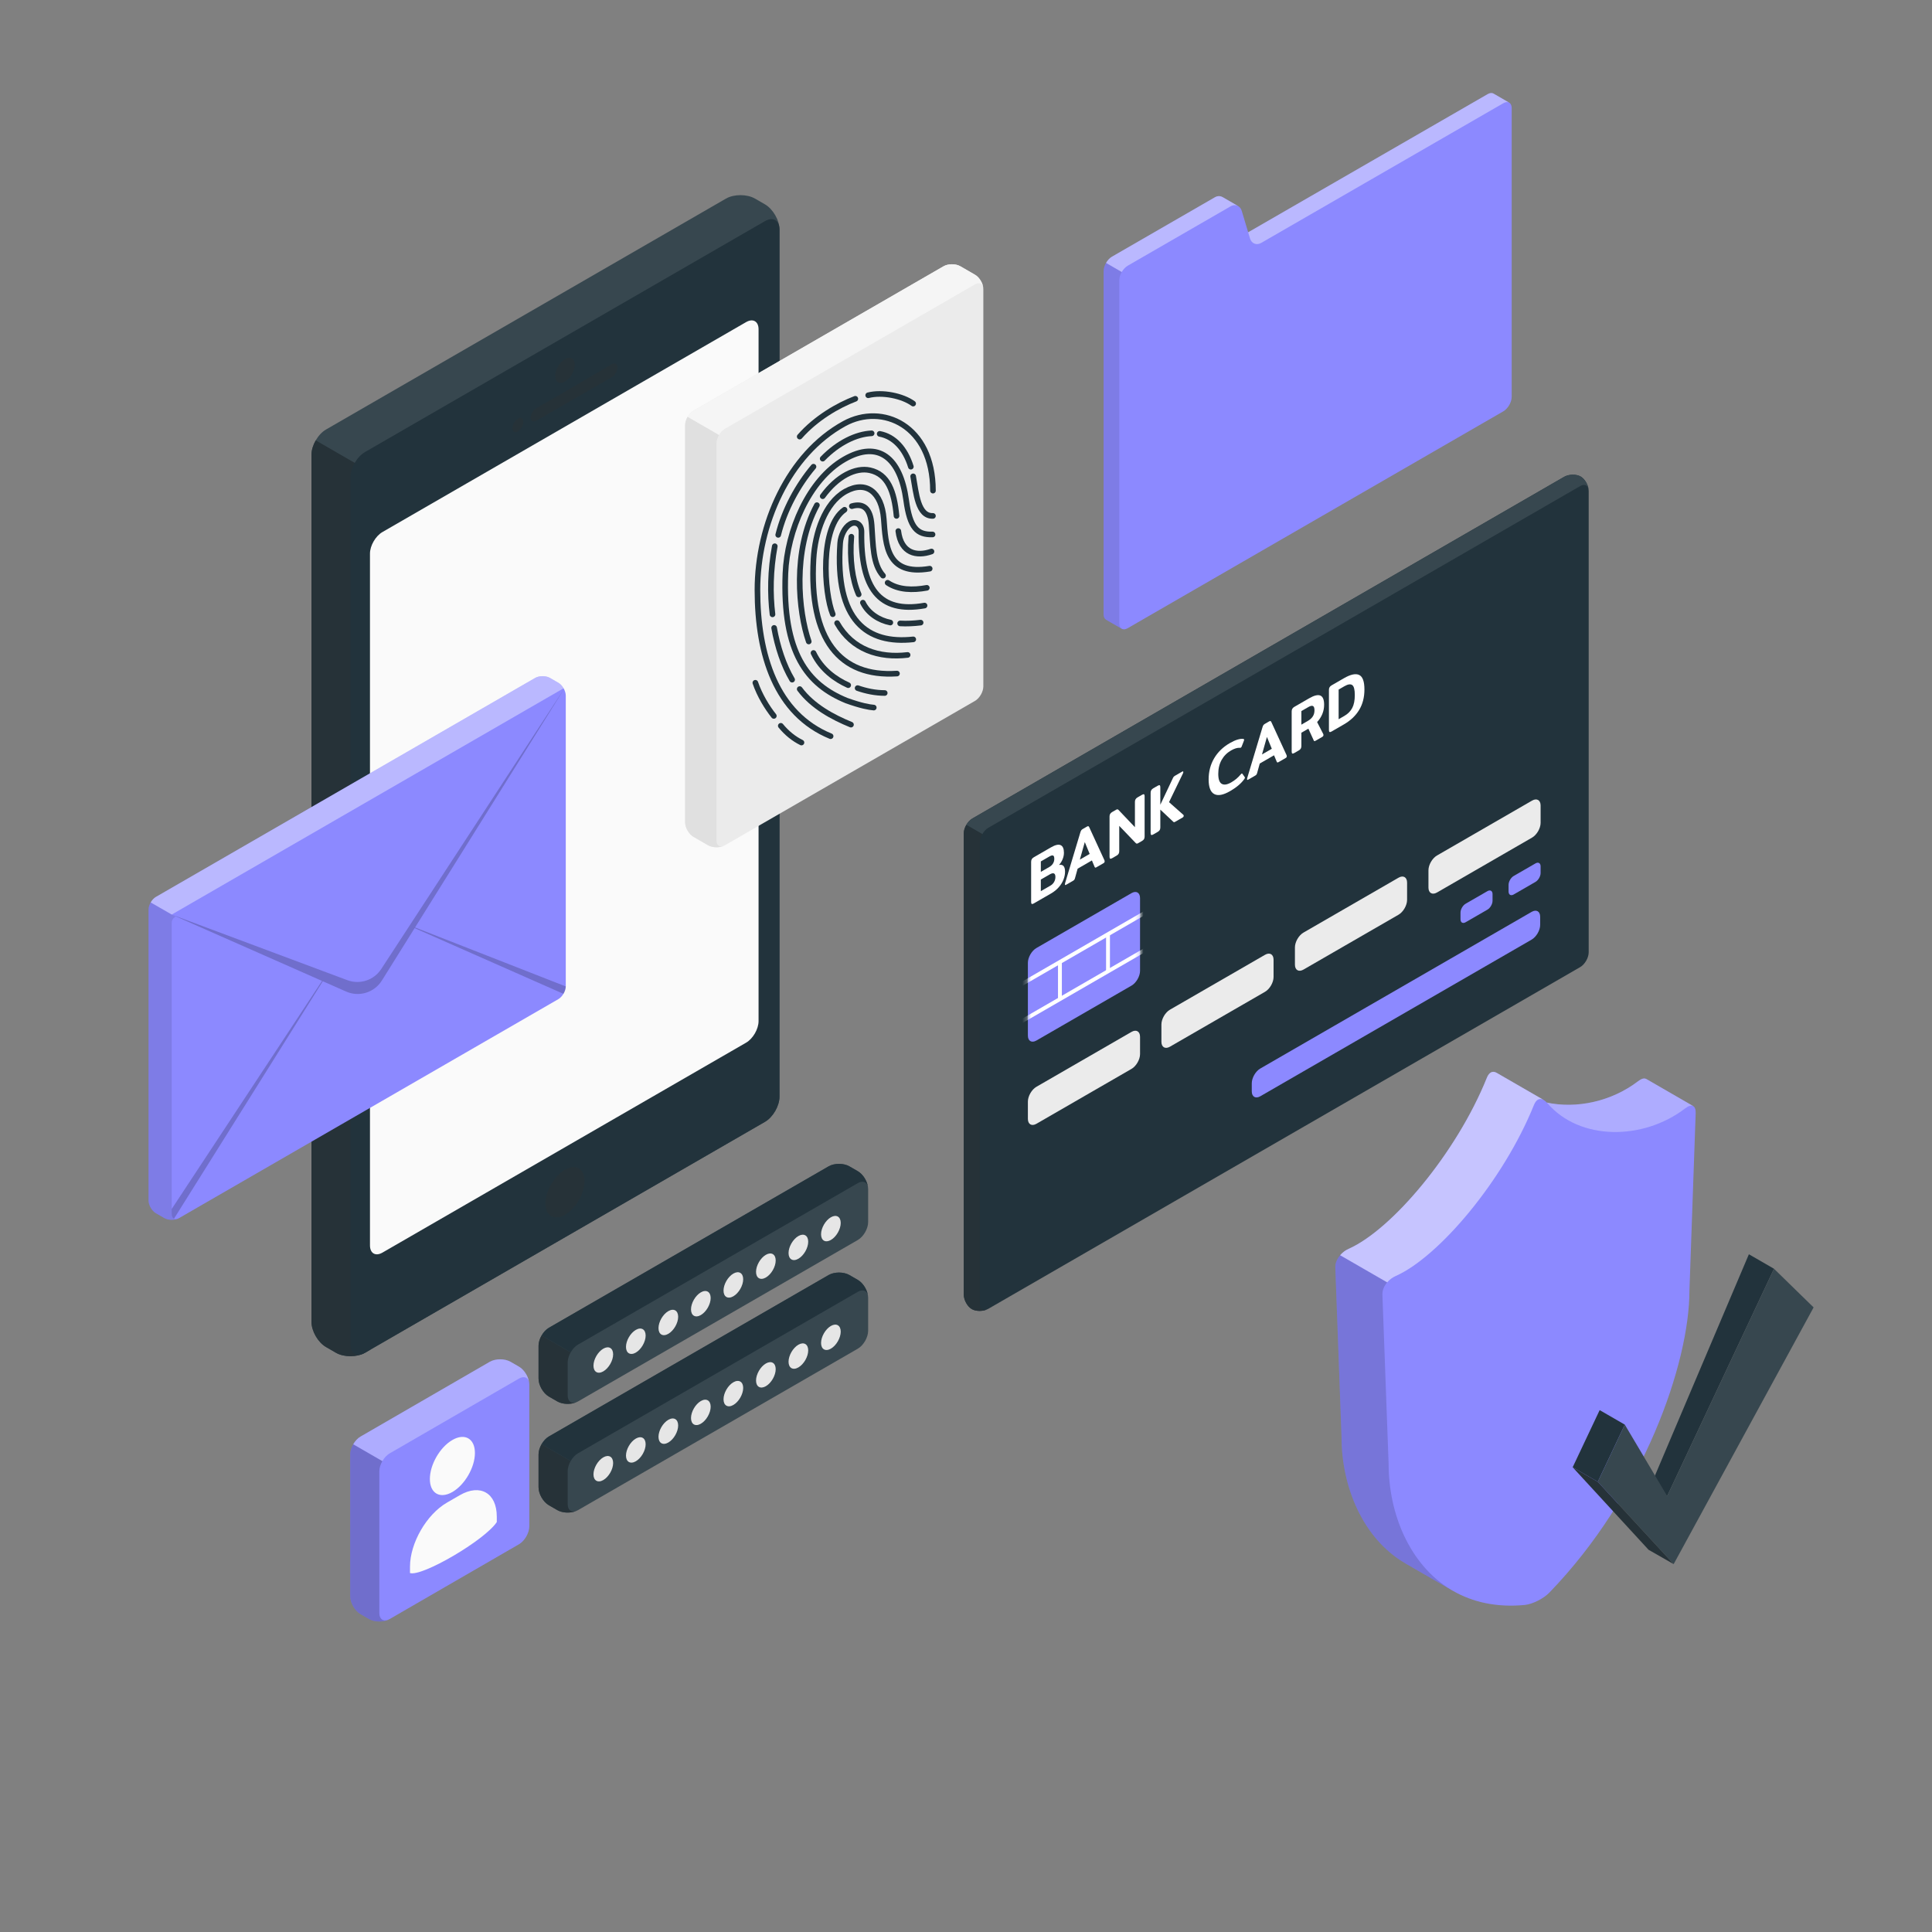 <svg width="430" height="430" viewBox="0 0 430 430" fill="none" xmlns="http://www.w3.org/2000/svg">
<rect x="0" y="0" width="430" height="430" fill="#808080" stroke="none"/>
<path d="M74.764 301.077L72.562 299.805C70.773 298.773 69.323 296.261 69.323 294.196V101.205C69.323 99.139 70.773 96.628 72.562 95.595L161.57 44.206C163.359 43.173 166.259 43.173 168.047 44.206L170.252 45.478C172.04 46.511 173.49 49.022 173.49 51.087V244.078C173.49 246.144 172.04 248.655 170.252 249.688L81.242 301.077C79.453 302.11 76.553 302.109 74.764 301.077Z" fill="#37474F"/>
<path d="M82.343 104.982L70.272 98.013C69.686 99.027 69.323 100.172 69.323 101.205V294.196C69.323 296.261 70.773 298.773 72.562 299.805L74.764 301.077C76.553 302.11 79.453 302.11 81.242 301.077L82.343 300.441V104.982Z" fill="#263238"/>
<path d="M78.003 106.216V299.207C78.003 301.273 79.453 302.109 81.242 301.077L170.252 249.687C172.04 248.654 173.49 246.143 173.49 244.077V51.087C173.49 49.022 172.04 48.185 170.252 49.218L81.242 100.607C79.453 101.639 78.003 104.151 78.003 106.216Z" fill="#22333C"/>
<path d="M85.119 118.415L166.056 71.691C167.589 70.805 168.832 71.523 168.832 73.293V227.258C168.832 229.029 167.589 231.182 166.056 232.067L85.12 278.791C83.587 279.676 82.344 278.959 82.344 277.188L82.343 123.223C82.343 121.453 83.586 119.301 85.119 118.415Z" fill="#FAFAFA"/>
<path d="M125.747 79.923C126.945 79.231 127.916 79.793 127.916 81.176C127.916 82.56 126.945 84.243 125.747 84.935C124.548 85.628 123.577 85.066 123.577 83.682C123.576 82.299 124.548 80.615 125.747 79.923Z" fill="#263238"/>
<path d="M119.48 90.764C123.889 88.326 131.755 83.645 136.103 81.088C136.841 80.654 137.438 80.954 137.438 81.757C137.438 82.56 136.837 83.558 136.096 83.986L119.445 93.603C118.703 94.031 118.102 93.727 118.102 92.924C118.102 92.12 118.731 91.178 119.48 90.764Z" fill="#263238"/>
<path d="M115.273 93.195C115.946 92.806 116.491 93.121 116.491 93.898C116.491 94.676 115.946 95.62 115.273 96.009C114.599 96.397 114.054 96.083 114.054 95.305C114.054 94.529 114.599 93.584 115.273 93.195Z" fill="#263238"/>
<path d="M125.747 260.347C128.143 258.963 130.087 260.085 130.087 262.853C130.087 265.621 128.144 268.987 125.747 270.37C123.35 271.754 121.406 270.633 121.406 267.864C121.406 265.097 123.349 261.731 125.747 260.347Z" fill="#263238"/>
<path d="M216.293 291.363C215.308 290.794 214.51 289.351 214.51 288.139L214.509 185.465C214.509 184.253 215.361 182.779 216.41 182.173L348.121 106.129C349.171 105.523 350.821 105.493 351.806 106.061C352.79 106.63 353.589 108.074 353.589 109.285V211.959C353.589 213.172 352.738 214.645 351.689 215.251L219.976 291.295C218.926 291.901 217.277 291.931 216.293 291.363Z" fill="#22333C"/>
<path d="M353.568 108.973C353.431 107.993 352.64 107.632 351.685 108.191L219.976 184.232C219.451 184.533 218.978 185.049 218.634 185.651L215.065 183.595C215.401 183.002 215.882 182.477 216.407 182.176L348.125 106.127C349.174 105.525 350.816 105.49 351.805 106.058C352.708 106.582 353.457 107.838 353.568 108.973Z" fill="#37474F"/>
<path d="M219.529 291.491C219.486 291.517 219.443 291.534 219.391 291.543C219.305 291.586 219.219 291.611 219.125 291.629C219.073 291.646 219.03 291.654 218.978 291.663C218.892 291.689 218.798 291.706 218.703 291.715C218.626 291.723 218.557 291.732 218.48 291.74C218.144 291.783 217.809 291.775 217.491 291.732C217.043 291.68 216.631 291.551 216.295 291.362C215.306 290.794 214.506 289.35 214.506 288.137V185.462C214.506 184.86 214.721 184.189 215.065 183.595L218.634 185.651C218.29 186.244 218.075 186.924 218.075 187.526V290.201C218.075 290.846 218.316 291.285 218.703 291.465C218.793 291.508 218.897 291.536 219.007 291.548C219.116 291.559 219.233 291.556 219.357 291.534C219.417 291.525 219.469 291.508 219.529 291.491Z" fill="#263238"/>
<path d="M228.774 214.29V230.489C228.774 231.701 229.625 232.192 230.674 231.586L251.836 219.368C252.886 218.762 253.737 217.288 253.737 216.076L253.736 199.877C253.736 198.664 252.885 198.173 251.836 198.78C247.193 201.46 235.317 208.317 230.674 210.997C229.624 211.604 228.774 213.078 228.774 214.29Z" fill="#8C89FF"/>
<mask id="mask0_34_239" style="mask-type:luminance" maskUnits="userSpaceOnUse" x="228" y="198" width="26" height="34">
<path d="M228.774 214.29V230.489C228.774 231.701 229.625 232.192 230.674 231.586L251.836 219.368C252.886 218.762 253.737 217.288 253.737 216.076L253.736 199.877C253.736 198.664 252.885 198.173 251.836 198.78C247.193 201.46 235.317 208.317 230.674 210.997C229.624 211.604 228.774 213.078 228.774 214.29Z" fill="white"/>
</mask>
<g mask="url(#mask0_34_239)">
<path d="M257.07 201.372L224.983 219.913L225.412 220.657L257.5 202.116L257.07 201.372Z" fill="white"/>
</g>
<mask id="mask1_34_239" style="mask-type:luminance" maskUnits="userSpaceOnUse" x="228" y="198" width="26" height="34">
<path d="M228.774 214.29V230.489C228.774 231.701 229.625 232.192 230.674 231.586L251.836 219.368C252.886 218.762 253.737 217.288 253.737 216.076L253.736 199.877C253.736 198.664 252.885 198.173 251.836 198.78C247.193 201.46 235.317 208.317 230.674 210.997C229.624 211.604 228.774 213.078 228.774 214.29Z" fill="white"/>
</mask>
<g mask="url(#mask1_34_239)">
<path d="M236.336 214.11H235.476V222.362H236.336V214.11Z" fill="white"/>
</g>
<mask id="mask2_34_239" style="mask-type:luminance" maskUnits="userSpaceOnUse" x="228" y="198" width="26" height="34">
<path d="M228.774 214.29V230.489C228.774 231.701 229.625 232.192 230.674 231.586L251.836 219.368C252.886 218.762 253.737 217.288 253.737 216.076L253.736 199.877C253.736 198.664 252.885 198.173 251.836 198.78C247.193 201.46 235.317 208.317 230.674 210.997C229.624 211.604 228.774 213.078 228.774 214.29Z" fill="white"/>
</mask>
<g mask="url(#mask2_34_239)">
<path d="M247.035 207.967H246.175V216.207H247.035V207.967Z" fill="white"/>
</g>
<mask id="mask3_34_239" style="mask-type:luminance" maskUnits="userSpaceOnUse" x="228" y="198" width="26" height="34">
<path d="M228.774 214.29V230.489C228.774 231.701 229.625 232.192 230.674 231.586L251.836 219.368C252.886 218.762 253.737 217.288 253.737 216.076L253.736 199.877C253.736 198.664 252.885 198.173 251.836 198.78C247.193 201.46 235.317 208.317 230.674 210.997C229.624 211.604 228.774 213.078 228.774 214.29Z" fill="white"/>
</mask>
<g mask="url(#mask3_34_239)">
<path d="M257.07 209.642L224.983 228.184L225.413 228.927L257.5 210.386L257.07 209.642Z" fill="white"/>
</g>
<path d="M229.635 201.179C229.543 201.125 229.497 200.989 229.497 200.767V191.809C229.497 191.588 229.543 191.396 229.635 191.231C229.725 191.069 229.876 190.926 230.086 190.805L233.917 188.593C234.876 188.038 235.597 187.877 236.076 188.109C236.557 188.341 236.797 188.904 236.797 189.8C236.797 190.274 236.698 190.754 236.501 191.24C236.304 191.725 236.037 192.147 235.696 192.505C236.595 192.329 237.044 192.829 237.044 194.007C237.044 194.581 236.928 195.168 236.697 195.764C236.465 196.36 236.117 196.927 235.65 197.463C235.183 198 234.605 198.467 233.917 198.865L230.085 201.077C229.876 201.197 229.726 201.231 229.635 201.179ZM233.552 192.957C233.901 192.757 234.172 192.5 234.363 192.187C234.555 191.875 234.65 191.527 234.65 191.144C234.65 190.733 234.562 190.488 234.384 190.415C234.204 190.342 233.927 190.414 233.552 190.63L231.656 191.725V194.051L233.552 192.957ZM233.762 197.128C234.144 196.906 234.43 196.622 234.618 196.278C234.805 195.934 234.899 195.569 234.899 195.186C234.899 194.753 234.789 194.491 234.571 194.4C234.354 194.309 234.049 194.378 233.657 194.603L231.655 195.759V198.343L233.762 197.128Z" fill="white"/>
<path d="M237.019 196.817C237.019 196.747 237.032 196.658 237.057 196.553L240.446 185.278C240.506 185.071 240.575 184.914 240.649 184.805C240.723 184.697 240.83 184.602 240.969 184.522L241.923 183.97C242.062 183.89 242.167 183.863 242.237 183.887C242.308 183.913 242.371 183.994 242.434 184.129L245.822 191.492C245.846 191.568 245.86 191.642 245.86 191.712C245.86 191.883 245.783 192.014 245.625 192.104L244.043 193.018C243.92 193.09 243.831 193.118 243.774 193.105C243.719 193.093 243.668 193.039 243.624 192.943L243.023 191.507L239.844 193.343L239.255 195.465C239.212 195.611 239.162 195.724 239.104 195.802C239.047 195.881 238.958 195.954 238.835 196.025L237.252 196.939C237.096 197.029 237.019 196.988 237.019 196.817ZM242.524 190.057L241.439 187.422L240.341 191.319L242.524 190.057Z" fill="white"/>
<path d="M247.085 191.104C246.993 191.05 246.947 190.914 246.947 190.692V181.719C246.947 181.498 246.993 181.307 247.085 181.15C247.175 180.99 247.33 180.848 247.548 180.722L248.359 180.254C248.507 180.168 248.618 180.127 248.692 180.13C248.768 180.131 248.849 180.173 248.936 180.254L252.597 184.106V178.471C252.597 178.25 252.645 178.058 252.735 177.894C252.827 177.73 252.977 177.589 253.187 177.468L254.168 176.901C254.386 176.776 254.538 176.74 254.625 176.796C254.711 176.851 254.755 176.994 254.755 177.226V186.184C254.755 186.406 254.711 186.594 254.625 186.75C254.537 186.906 254.386 187.047 254.168 187.172L253.343 187.649C253.204 187.729 253.096 187.768 253.022 187.766C252.948 187.763 252.868 187.721 252.781 187.64L249.106 183.811V189.446C249.106 189.668 249.062 189.856 248.975 190.012C248.887 190.168 248.735 190.309 248.517 190.435L247.536 191.001C247.327 191.122 247.176 191.156 247.085 191.104Z" fill="white"/>
<path d="M263.455 181.553C263.455 181.724 263.376 181.856 263.22 181.946L261.584 182.89C261.48 182.95 261.4 182.985 261.343 182.993C261.286 183 261.232 182.984 261.18 182.944L258.29 180.233L258.249 180.194V184.166C258.249 184.388 258.206 184.577 258.119 184.732C258.031 184.889 257.88 185.03 257.662 185.155L256.681 185.721C256.471 185.843 256.321 185.877 256.229 185.824C256.137 185.771 256.092 185.634 256.092 185.412V176.454C256.092 176.234 256.137 176.041 256.229 175.877C256.321 175.713 256.471 175.571 256.681 175.449L257.662 174.884C257.88 174.757 258.032 174.722 258.119 174.778C258.206 174.833 258.249 174.977 258.249 175.208V179.106L258.29 179.022L261.088 173.101C261.141 172.99 261.196 172.906 261.251 172.848C261.308 172.79 261.397 172.726 261.52 172.655L263.129 171.727C263.287 171.636 263.364 171.676 263.364 171.848C263.364 171.929 263.339 172.024 263.286 172.135L260.186 178.532L263.378 181.355C263.428 181.399 263.455 181.463 263.455 181.553Z" fill="white"/>
<path d="M270.252 176.732C269.418 176.291 269.002 175.204 269.002 173.472C269.002 171.731 269.41 170.166 270.225 168.779C271.039 167.392 272.207 166.26 273.723 165.385C274.36 165.017 274.938 164.757 275.457 164.603C275.977 164.449 276.414 164.406 276.772 164.472C276.858 164.491 276.903 164.546 276.903 164.637C276.903 164.718 276.876 164.818 276.824 164.939L276.365 166.125C276.305 166.272 276.244 166.362 276.182 166.397C276.13 166.427 276.057 166.44 275.96 166.435C275.403 166.395 274.744 166.594 273.985 167.031C273.086 167.55 272.39 168.252 271.892 169.139C271.395 170.024 271.146 171.057 271.146 172.235C271.146 173.423 271.407 174.165 271.923 174.459C272.443 174.755 273.151 174.642 274.05 174.122C274.87 173.649 275.559 173.071 276.116 172.385C276.211 172.269 276.287 172.196 276.339 172.166C276.4 172.131 276.461 172.151 276.523 172.226L277.032 172.944C277.067 172.995 277.086 173.045 277.086 173.096C277.086 173.156 277.032 173.262 276.928 173.412C276.247 174.368 275.196 175.258 273.775 176.079C272.259 176.954 271.082 177.173 270.252 176.732Z" fill="white"/>
<path d="M277.556 173.412C277.556 173.343 277.57 173.254 277.595 173.148L280.984 161.873C281.043 161.667 281.112 161.51 281.186 161.401C281.26 161.293 281.367 161.198 281.506 161.118L282.46 160.565C282.601 160.485 282.703 160.458 282.774 160.483C282.845 160.508 282.91 160.589 282.97 160.725L286.358 168.088C286.385 168.164 286.397 168.237 286.397 168.307C286.397 168.478 286.32 168.61 286.162 168.7L284.58 169.614C284.457 169.685 284.368 169.713 284.311 169.701C284.256 169.688 284.205 169.635 284.161 169.539L283.56 168.103L280.381 169.939L279.792 172.061C279.749 172.207 279.699 172.319 279.641 172.398C279.584 172.476 279.495 172.55 279.372 172.621L277.789 173.535C277.634 173.625 277.556 173.583 277.556 173.412ZM283.064 166.653L281.977 164.017L280.879 167.914L283.064 166.653Z" fill="white"/>
<path d="M287.623 167.699C287.531 167.646 287.485 167.509 287.485 167.287V158.329C287.485 158.109 287.531 157.917 287.623 157.752C287.713 157.589 287.864 157.446 288.074 157.325L291.383 155.415C293.597 154.136 294.706 154.614 294.706 156.849C294.706 157.565 294.575 158.247 294.313 158.897C294.052 159.546 293.662 160.15 293.149 160.709L294.523 163.39C294.548 163.445 294.562 163.509 294.562 163.578C294.562 163.759 294.47 163.904 294.287 164.01L292.835 164.848C292.712 164.919 292.622 164.954 292.56 164.954C292.5 164.954 292.447 164.905 292.403 164.81L291.201 162.182L289.644 163.081V166.04C289.644 166.262 289.6 166.45 289.513 166.606C289.425 166.763 289.273 166.904 289.055 167.029L288.075 167.595C287.864 167.717 287.713 167.752 287.623 167.699ZM291.07 160.46C291.567 160.172 291.94 159.836 292.188 159.452C292.437 159.067 292.56 158.612 292.56 158.089C292.56 157.566 292.447 157.248 292.22 157.137C291.993 157.027 291.653 157.102 291.201 157.365L289.644 158.263V161.284L291.07 160.46Z" fill="white"/>
<path d="M295.915 162.912C295.823 162.858 295.777 162.722 295.777 162.5V153.542C295.777 153.321 295.823 153.128 295.915 152.965C296.005 152.801 296.156 152.659 296.366 152.538L299.112 150.952C300.604 150.092 301.738 149.85 302.514 150.227C303.289 150.605 303.677 151.68 303.677 153.452C303.677 155.204 303.286 156.725 302.5 158.014C301.716 159.304 300.586 160.373 299.112 161.224L296.366 162.81C296.157 162.93 296.006 162.964 295.915 162.912ZM299.217 159.336C299.993 158.888 300.574 158.303 300.958 157.584C301.342 156.863 301.534 155.899 301.534 154.69C301.534 153.482 301.342 152.741 300.958 152.47C300.575 152.198 299.994 152.286 299.217 152.734L297.936 153.474V160.074L299.217 159.336Z" fill="white"/>
<path d="M228.774 245.176V249.022C228.774 250.233 229.625 250.725 230.674 250.119L251.836 237.901C252.886 237.295 253.737 235.821 253.737 234.609V230.763C253.737 229.55 252.886 229.059 251.836 229.666L230.674 241.884C229.625 242.49 228.774 243.964 228.774 245.176Z" fill="#EBEBEB"/>
<path d="M258.492 228.016V231.862C258.492 233.075 259.343 233.566 260.393 232.959L281.554 220.741C282.604 220.135 283.454 218.661 283.454 217.449V213.603C283.454 212.391 282.604 211.9 281.554 212.506L260.393 224.724C259.342 225.33 258.492 226.804 258.492 228.016Z" fill="#EBEBEB"/>
<path d="M288.209 210.857V214.702C288.209 215.915 289.061 216.406 290.11 215.8L311.272 203.582C312.322 202.975 313.172 201.501 313.172 200.29V196.444C313.172 195.231 312.321 194.74 311.272 195.346L290.11 207.564C289.06 208.171 288.209 209.645 288.209 210.857Z" fill="#EBEBEB"/>
<path d="M317.927 193.698V197.544C317.927 198.756 318.778 199.247 319.827 198.641L340.989 186.423C342.039 185.817 342.89 184.343 342.89 183.131V179.285C342.89 178.072 342.038 177.581 340.989 178.188L319.827 190.406C318.778 191.011 317.927 192.485 317.927 193.698Z" fill="#EBEBEB"/>
<path d="M331.052 198.341L326.201 201.142C325.571 201.506 325.06 202.39 325.06 203.117V204.602C325.06 205.329 325.571 205.623 326.201 205.26L331.052 202.459C331.681 202.096 332.192 201.212 332.192 200.484V199C332.192 198.272 331.681 197.977 331.052 198.341Z" fill="#8C89FF"/>
<path d="M341.749 192.164L336.898 194.965C336.269 195.328 335.758 196.212 335.758 196.94V198.424C335.758 199.152 336.269 199.447 336.898 199.083L341.749 196.282C342.379 195.918 342.89 195.034 342.89 194.307V192.822C342.891 192.095 342.38 191.8 341.749 192.164Z" fill="#8C89FF"/>
<path d="M280.504 237.816L340.893 202.951C341.943 202.344 342.793 202.836 342.793 204.048V205.835C342.793 207.048 341.942 208.521 340.893 209.127L280.504 243.993C279.454 244.6 278.603 244.108 278.603 242.896V241.108C278.603 239.896 279.454 238.422 280.504 237.816Z" fill="#8C89FF"/>
<path d="M152.486 94.623V183.028C152.486 184.216 153.319 185.66 154.348 186.253L157.61 188.137C158.639 188.731 160.306 188.731 161.334 188.137L216.997 156C218.025 155.406 218.859 153.963 218.859 152.775V64.37C218.859 63.183 218.025 61.739 216.997 61.145L213.734 59.261C212.706 58.668 211.039 58.668 210.01 59.261L154.348 91.398C153.319 91.992 152.486 93.436 152.486 94.623Z" fill="#EBEBEB"/>
<path d="M218.847 64.066C218.718 63.102 217.935 62.75 216.998 63.292L161.339 95.43C160.823 95.722 160.358 96.238 160.014 96.823L153.031 92.79C153.375 92.205 153.839 91.698 154.347 91.397L210.015 59.258C211.038 58.665 212.706 58.665 213.738 59.258L216.998 61.142C217.944 61.684 218.726 62.948 218.847 64.066Z" fill="#F5F5F5"/>
<path d="M161.012 188.283C160.977 188.309 160.934 188.318 160.9 188.326C160.831 188.361 160.754 188.386 160.676 188.404C160.668 188.412 160.659 188.412 160.651 188.412C160.53 188.447 160.401 188.481 160.272 188.507C159.524 188.644 158.698 188.584 158.028 188.326C157.881 188.275 157.744 188.206 157.615 188.137L154.347 186.254C153.323 185.66 152.489 184.215 152.489 183.029V94.621C152.489 94.028 152.696 93.374 153.031 92.79L160.014 96.823C159.679 97.408 159.472 98.061 159.472 98.655V187.062C159.472 187.483 159.576 187.819 159.756 188.042C159.988 188.326 160.341 188.447 160.754 188.361C160.84 188.343 160.926 188.318 161.012 188.283Z" fill="#E0E0E0"/>
<path d="M197.556 129.705C199.991 131.328 203.118 131.399 206.279 130.83" stroke="#22333C" stroke-width="1.25" stroke-miterlimit="10" stroke-linecap="round"/>
<path d="M189.59 112.655C192.195 111.903 193.724 113.177 193.999 116.827C194.337 121.31 194.228 125.539 196.532 128.12" stroke="#22333C" stroke-width="1.25" stroke-miterlimit="10" stroke-linecap="round"/>
<path d="M185.346 136.702C183.403 131.957 182.406 117.304 187.967 113.451" stroke="#22333C" stroke-width="1.25" stroke-miterlimit="10" stroke-linecap="round"/>
<path d="M202.006 145.768C195.664 146.523 189.693 144.619 186.31 138.682" stroke="#22333C" stroke-width="1.25" stroke-miterlimit="10" stroke-linecap="round"/>
<path d="M203.261 142.303C193.061 143.412 185.791 138.229 186.993 120.854C187.107 119.219 188.012 117.344 189.226 116.644C189.24 116.635 189.255 116.626 189.271 116.619C190.504 115.938 191.762 116.733 191.738 118.392C191.559 130.813 195.578 136.586 205.773 134.779" stroke="#22333C" stroke-width="1.25" stroke-miterlimit="10" stroke-linecap="round"/>
<path d="M199.636 149.914C186.876 150.752 180.05 142.303 181.059 124.442C181.393 118.544 183.624 112.007 188.055 109.449C188.103 109.421 188.195 109.371 188.241 109.344C192.732 106.868 196.237 109.46 196.7 115.516C197.146 121.328 197.306 128.192 206.92 126.568" stroke="#22333C" stroke-width="1.25" stroke-miterlimit="10" stroke-linecap="round"/>
<path d="M190.876 153.15C192.754 153.802 194.816 154.236 196.912 154.24" stroke="#22333C" stroke-width="1.25" stroke-miterlimit="10" stroke-linecap="round"/>
<path d="M181.058 145.329C182.818 149.004 185.922 151.207 188.783 152.498" stroke="#22333C" stroke-width="1.25" stroke-miterlimit="10" stroke-linecap="round"/>
<path d="M181.817 112.431C176.32 122.582 177.715 136.204 180 142.776" stroke="#22333C" stroke-width="1.25" stroke-miterlimit="10" stroke-linecap="round"/>
<path d="M199.537 114.827C199.021 109.316 197.615 105.548 193.62 104.665C190.43 103.961 186.343 105.989 183.104 110.442" stroke="#22333C" stroke-width="1.25" stroke-miterlimit="10" stroke-linecap="round"/>
<path d="M207.317 122.744C204.032 123.897 200.546 123.19 199.933 118.2" stroke="#22333C" stroke-width="1.25" stroke-miterlimit="10" stroke-linecap="round"/>
<path d="M207.556 118.953C204.127 119.047 202.524 117.522 201.687 111.351C200.404 101.894 195.51 97.844 187.917 102.228C179.958 106.823 175.178 118.2 174.81 127.604C174.119 145.312 179.676 152.356 188.402 155.927C191.675 157.099 193.398 157.387 194.471 157.485" stroke="#22333C" stroke-width="1.25" stroke-miterlimit="10" stroke-linecap="round"/>
<path d="M203.238 106.017C203.917 109.745 204.271 114.942 207.645 114.825" stroke="#22333C" stroke-width="1.25" stroke-miterlimit="10" stroke-linecap="round"/>
<path d="M195.789 96.563C199.044 97.167 201.489 99.885 202.724 103.872" stroke="#22333C" stroke-width="1.25" stroke-miterlimit="10" stroke-linecap="round"/>
<path d="M183.105 102.084C186.563 98.523 190.593 96.587 193.999 96.443" stroke="#22333C" stroke-width="1.25" stroke-miterlimit="10" stroke-linecap="round"/>
<path d="M173.203 119.046C174.578 113.474 177.562 108.02 181.059 103.872" stroke="#22333C" stroke-width="1.25" stroke-miterlimit="10" stroke-linecap="round"/>
<path d="M171.934 136.735C171.377 132.141 171.444 126.951 172.44 121.573" stroke="#22333C" stroke-width="1.25" stroke-miterlimit="10" stroke-linecap="round"/>
<path d="M176.3 151.271C174.411 148.101 173.041 143.971 172.296 139.749" stroke="#22333C" stroke-width="1.25" stroke-miterlimit="10" stroke-linecap="round"/>
<path d="M189.4 161.28C185.355 159.626 180.849 157.22 177.987 153.365" stroke="#22333C" stroke-width="1.25" stroke-miterlimit="10" stroke-linecap="round"/>
<path d="M184.868 163.852C172.779 158.904 168.581 145.837 168.581 131.309C168.581 116.781 175.437 101.121 187.917 94.284C196.369 89.654 207.646 94.671 207.646 109.199" stroke="#22333C" stroke-width="1.25" stroke-miterlimit="10" stroke-linecap="round"/>
<path d="M200.343 138.754C201.824 138.839 203.351 138.76 204.902 138.575" stroke="#22333C" stroke-width="1.25" stroke-miterlimit="10" stroke-linecap="round"/>
<path d="M192.053 134.13C193.228 136.543 195.678 138.071 198.158 138.56" stroke="#22333C" stroke-width="1.25" stroke-miterlimit="10" stroke-linecap="round"/>
<path d="M189.483 119.453C189.071 124.443 189.699 129.024 191.116 132.289" stroke="#22333C" stroke-width="1.25" stroke-miterlimit="10" stroke-linecap="round"/>
<path d="M193.231 87.975C196.365 87.167 200.895 88.109 203.238 89.826" stroke="#22333C" stroke-width="1.25" stroke-miterlimit="10" stroke-linecap="round"/>
<path d="M177.988 97.174C181.574 93.066 186.54 90.209 190.366 88.755" stroke="#22333C" stroke-width="1.25" stroke-miterlimit="10" stroke-linecap="round"/>
<path d="M173.777 161.542C175.103 163.154 176.647 164.415 178.381 165.268" stroke="#22333C" stroke-width="1.25" stroke-miterlimit="10" stroke-linecap="round"/>
<path d="M168.115 151.962C169.092 154.811 170.75 157.484 172.23 159.341" stroke="#22333C" stroke-width="1.25" stroke-miterlimit="10" stroke-linecap="round"/>
<path d="M33.055 202.477C33.055 201.425 33.794 200.145 34.705 199.619L119.111 150.887C120.022 150.361 121.499 150.361 122.411 150.887L124.27 151.96C125.182 152.487 125.921 153.765 125.921 154.818V219.517C125.921 220.564 125.178 221.851 124.27 222.375L39.864 271.106C38.956 271.63 37.471 271.63 36.564 271.106L34.705 270.033C33.797 269.509 33.055 268.224 33.055 267.175V202.477Z" fill="#8C89FF"/>
<path opacity="0.4" d="M33.537 200.851L38.22 203.552L125.437 153.192C125.14 152.677 124.727 152.224 124.274 151.959L122.409 150.89C121.503 150.359 120.021 150.359 119.115 150.89L34.709 199.618C34.247 199.884 33.833 200.336 33.537 200.851Z" fill="white"/>
<path opacity="0.1" d="M33.052 202.475V267.173C33.052 268.226 33.794 269.507 34.707 270.03L36.565 271.107C36.705 271.185 36.854 271.256 37.017 271.31C37.228 271.381 37.454 271.435 37.696 271.466C38.126 271.521 38.579 271.505 39 271.419C39.109 271.395 39.219 271.364 39.32 271.333C39.391 271.309 39.453 271.285 39.515 271.254C39.211 271.364 38.945 271.348 38.727 271.239C38.414 271.075 38.219 270.7 38.219 270.153V205.456C38.219 204.776 38.562 204.261 39.078 204.05L38.219 203.551L33.536 200.85C33.24 201.366 33.052 201.952 33.052 202.475Z" fill="black"/>
<path opacity="0.2" d="M38.22 203.553L77.309 218.156C80.095 219.194 83.226 218.164 84.849 215.674L91.126 206.058L125.748 153.014L92.377 206.419L125.919 219.546C125.912 220.077 125.717 220.67 125.404 221.193L92.283 206.569L84.989 218.242C83.311 220.919 79.923 221.965 77.035 220.685L71.842 218.393L38.727 271.24C38.414 271.075 38.219 270.701 38.219 270.154V269.077L71.679 218.32L38.22 203.553Z" fill="black"/>
<path d="M336.451 24.051C336.451 23.48 336.255 23.076 335.94 22.873L335.944 22.872L335.924 22.86C335.911 22.852 335.898 22.844 335.884 22.837L332.414 20.83C332.414 20.83 332.412 20.829 332.411 20.828L332.405 20.825C332.069 20.635 331.607 20.664 331.096 20.958L277.801 51.702L276.363 46.911C276.22 46.434 275.937 46.088 275.586 45.882L275.597 45.878L272.094 43.855L272.095 43.867C271.609 43.58 270.988 43.566 270.391 43.911L247.486 57.13C246.457 57.723 245.624 59.167 245.624 60.355L245.624 136.731C245.624 137.3 245.82 137.701 246.133 137.905L246.127 137.91L246.163 137.93C246.168 137.933 246.173 137.936 246.178 137.939L249.646 139.938C249.659 139.946 249.671 139.954 249.685 139.961L249.712 139.977V139.971C250.045 140.138 250.489 140.106 250.98 139.822L334.59 91.55C335.618 90.956 336.452 89.512 336.452 88.325L336.451 24.051Z" fill="#8C89FF"/>
<path opacity="0.4" d="M275.547 45.853C275.066 45.587 274.464 45.596 273.879 45.931L250.977 59.149C250.47 59.45 250.005 59.958 249.661 60.542L246.17 58.521C246.505 57.937 246.97 57.42 247.486 57.128L270.387 43.91C270.989 43.566 271.609 43.583 272.09 43.867V43.858L275.547 45.853Z" fill="white"/>
<path opacity="0.4" d="M335.808 22.797C335.481 22.659 335.051 22.711 334.586 22.977L280.699 54.066C279.667 54.66 278.557 54.221 278.213 53.078L277.801 51.702L331.095 20.956C331.387 20.785 331.671 20.707 331.92 20.707C332.101 20.707 332.264 20.75 332.402 20.828H332.411L335.808 22.797Z" fill="white"/>
<path opacity="0.1" d="M249.378 139.688C249.429 139.765 249.489 139.826 249.558 139.886L246.178 137.942C246.17 137.934 246.17 137.934 246.161 137.934L246.127 137.908C245.998 137.822 245.895 137.701 245.809 137.547C245.774 137.478 245.74 137.409 245.723 137.332C245.662 137.16 245.628 136.962 245.628 136.73L245.619 60.353C245.619 60.276 245.619 60.207 245.628 60.13C245.645 59.975 245.671 59.82 245.705 59.665C245.723 59.588 245.748 59.51 245.766 59.433C245.843 59.201 245.938 58.968 246.049 58.745C246.084 58.667 246.127 58.59 246.17 58.521L249.661 60.542C249.326 61.118 249.12 61.781 249.12 62.374V138.751C249.12 138.862 249.128 138.974 249.145 139.077C249.154 139.138 249.163 139.198 249.18 139.258C249.188 139.292 249.197 139.318 249.206 139.353C249.223 139.396 249.24 139.439 249.257 139.473C249.283 139.55 249.326 139.619 249.378 139.688Z" fill="black"/>
<path d="M193.221 264.659C193.221 263.189 192.19 261.403 190.917 260.668L189.041 259.585C187.769 258.851 185.705 258.851 184.432 259.585L122.166 295.514C120.893 296.249 119.861 298.036 119.861 299.505V306.839C119.861 308.308 120.893 310.095 122.166 310.83L124.042 311.913C125.315 312.648 127.378 312.648 128.651 311.913L190.917 275.984C192.19 275.25 193.221 273.463 193.221 271.993V264.659Z" fill="#37474F"/>
<path d="M119.862 306.839C119.862 308.308 120.894 310.095 122.166 310.83L124.042 311.913C125.192 312.576 126.982 312.634 128.257 312.098C127.173 312.509 126.347 311.896 126.347 310.582V303.249C126.347 302.514 126.605 301.7 127.022 300.978L120.538 297.234C120.121 297.956 119.862 298.77 119.862 299.505V306.839H119.862Z" fill="#263238"/>
<path d="M193.146 264.005C192.876 263.027 191.985 262.715 190.921 263.328L128.649 299.261C128.015 299.627 127.435 300.25 127.026 300.981L120.544 297.24C120.963 296.509 121.533 295.886 122.167 295.52L184.428 259.587C185.707 258.856 187.771 258.856 189.04 259.587L190.922 260.672C192.007 261.296 192.92 262.693 193.146 264.005Z" fill="#22333C"/>
<path d="M134.276 300.168C135.484 299.471 136.464 300.036 136.464 301.432C136.464 302.827 135.484 304.523 134.276 305.221C133.068 305.918 132.088 305.352 132.088 303.958C132.088 302.562 133.068 300.866 134.276 300.168Z" fill="#E6E6E6"/>
<path d="M141.512 295.99C142.72 295.292 143.7 295.858 143.7 297.253C143.7 298.648 142.72 300.345 141.512 301.042C140.304 301.74 139.324 301.175 139.324 299.779C139.324 298.384 140.304 296.688 141.512 295.99Z" fill="#E6E6E6"/>
<path d="M148.748 291.813C149.956 291.115 150.936 291.68 150.936 293.076C150.936 294.471 149.956 296.168 148.748 296.865C147.54 297.563 146.56 296.998 146.56 295.602C146.56 294.206 147.54 292.51 148.748 291.813Z" fill="#E6E6E6"/>
<path d="M155.984 287.635C157.193 286.937 158.172 287.502 158.172 288.898C158.172 290.293 157.193 291.99 155.984 292.687C154.776 293.385 153.796 292.819 153.796 291.424C153.797 290.028 154.777 288.332 155.984 287.635Z" fill="#E6E6E6"/>
<path d="M163.221 283.457C164.429 282.759 165.409 283.324 165.409 284.72C165.409 286.116 164.429 287.812 163.221 288.509C162.013 289.207 161.033 288.642 161.033 287.246C161.033 285.85 162.013 284.154 163.221 283.457Z" fill="#E6E6E6"/>
<path d="M170.457 279.279C171.665 278.582 172.645 279.147 172.645 280.542C172.645 281.937 171.665 283.634 170.457 284.331C169.249 285.029 168.269 284.464 168.269 283.068C168.269 281.672 169.249 279.976 170.457 279.279Z" fill="#E6E6E6"/>
<path d="M177.693 275.101C178.901 274.404 179.881 274.97 179.881 276.364C179.881 277.759 178.901 279.456 177.693 280.154C176.485 280.851 175.505 280.285 175.505 278.89C175.505 277.494 176.485 275.799 177.693 275.101Z" fill="#E6E6E6"/>
<path d="M184.929 270.923C186.138 270.226 187.117 270.792 187.117 272.187C187.117 273.582 186.138 275.278 184.929 275.976C183.721 276.673 182.741 276.108 182.741 274.712C182.742 273.317 183.721 271.621 184.929 270.923Z" fill="#E6E6E6"/>
<path d="M193.221 288.85C193.221 287.38 192.19 285.594 190.917 284.859L189.041 283.776C187.769 283.041 185.705 283.041 184.432 283.776L122.166 319.705C120.893 320.44 119.861 322.227 119.861 323.696V331.029C119.861 332.499 120.893 334.285 122.166 335.021L124.042 336.104C125.315 336.839 127.378 336.839 128.651 336.104L190.917 300.175C192.19 299.441 193.221 297.654 193.221 296.184V288.85Z" fill="#37474F"/>
<path d="M119.862 331.029C119.862 332.498 120.894 334.285 122.166 335.02L124.042 336.103C125.192 336.767 126.982 336.825 128.257 336.289C127.173 336.699 126.347 336.087 126.347 334.773V327.44C126.347 326.705 126.605 325.891 127.022 325.169L120.538 321.425C120.121 322.147 119.862 322.961 119.862 323.696V331.029H119.862Z" fill="#263238"/>
<path d="M193.146 288.195C192.876 287.218 191.985 286.905 190.921 287.519L128.649 323.452C128.015 323.817 127.435 324.441 127.026 325.172L120.544 321.431C120.963 320.7 121.533 320.076 122.167 319.711L184.428 283.778C185.707 283.047 187.771 283.047 189.04 283.778L190.922 284.863C192.007 285.486 192.92 286.884 193.146 288.195Z" fill="#22333C"/>
<path d="M134.276 324.358C135.484 323.661 136.464 324.226 136.464 325.622C136.464 327.017 135.484 328.713 134.276 329.411C133.068 330.108 132.088 329.543 132.088 328.148C132.088 326.753 133.068 325.056 134.276 324.358Z" fill="#E6E6E6"/>
<path d="M141.512 320.181C142.72 319.483 143.7 320.048 143.7 321.444C143.7 322.839 142.72 324.536 141.512 325.233C140.304 325.931 139.324 325.365 139.324 323.97C139.324 322.575 140.304 320.878 141.512 320.181Z" fill="#E6E6E6"/>
<path d="M148.748 316.003C149.956 315.305 150.936 315.87 150.936 317.266C150.936 318.661 149.956 320.358 148.748 321.055C147.54 321.753 146.56 321.188 146.56 319.792C146.56 318.397 147.54 316.7 148.748 316.003Z" fill="#E6E6E6"/>
<path d="M155.984 311.825C157.193 311.127 158.172 311.692 158.172 313.088C158.172 314.484 157.193 316.18 155.984 316.877C154.776 317.575 153.796 317.01 153.796 315.614C153.797 314.219 154.777 312.522 155.984 311.825Z" fill="#E6E6E6"/>
<path d="M163.221 307.647C164.429 306.949 165.409 307.514 165.409 308.91C165.409 310.305 164.429 312.002 163.221 312.699C162.013 313.397 161.033 312.831 161.033 311.436C161.033 310.041 162.013 308.344 163.221 307.647Z" fill="#E6E6E6"/>
<path d="M170.457 303.469C171.665 302.772 172.645 303.337 172.645 304.732C172.645 306.127 171.665 307.824 170.457 308.522C169.249 309.219 168.269 308.654 168.269 307.258C168.269 305.863 169.249 304.167 170.457 303.469Z" fill="#E6E6E6"/>
<path d="M177.693 299.291C178.901 298.594 179.881 299.159 179.881 300.555C179.881 301.949 178.901 303.646 177.693 304.344C176.485 305.041 175.505 304.476 175.505 303.08C175.505 301.685 176.485 299.989 177.693 299.291Z" fill="#E6E6E6"/>
<path d="M184.929 295.114C186.138 294.417 187.117 294.982 187.117 296.378C187.117 297.772 186.138 299.469 184.929 300.167C183.721 300.864 182.741 300.298 182.741 298.903C182.742 297.508 183.721 295.812 184.929 295.114Z" fill="#E6E6E6"/>
<path d="M117.807 308.16C117.807 306.69 116.776 304.904 115.503 304.168L113.627 303.086C112.354 302.35 110.291 302.35 109.018 303.086L80.245 319.727C78.972 320.462 77.94 322.249 77.94 323.719V355.271C77.94 356.741 78.972 358.527 80.245 359.262L82.121 360.346C83.394 361.08 85.457 361.08 86.73 360.346L115.503 343.704C116.776 342.97 117.807 341.183 117.807 339.713V308.16Z" fill="#8C89FF"/>
<path opacity="0.2" d="M77.941 355.27C77.941 356.74 78.973 358.526 80.245 359.262L82.121 360.344C83.271 361.008 85.062 361.066 86.336 360.53C85.252 360.94 84.426 360.328 84.426 359.014V327.461C84.426 326.727 84.684 325.912 85.101 325.19L78.617 321.447C78.2 322.169 77.942 322.982 77.942 323.718L77.941 355.27Z" fill="black"/>
<path opacity="0.3" d="M117.731 307.505C117.462 306.526 116.57 306.215 115.507 306.828L86.728 323.474C86.095 323.839 85.514 324.463 85.106 325.194L78.624 321.453C79.043 320.722 79.613 320.098 80.247 319.733L109.014 303.087C110.292 302.356 112.356 302.356 113.626 303.087L115.507 304.173C116.593 304.796 117.506 306.194 117.731 307.505Z" fill="white"/>
<path d="M100.689 320.493C103.458 318.894 105.703 320.19 105.703 323.387C105.703 326.584 103.458 330.472 100.689 332.071C97.921 333.67 95.675 332.374 95.675 329.176C95.675 325.979 97.92 322.091 100.689 320.493Z" fill="#FAFAFA"/>
<path d="M110.568 337.541C110.568 332.288 106.88 330.158 102.332 332.785L99.488 334.427C94.94 337.053 91.252 343.44 91.252 348.693V350.107C93.882 350.98 107.907 342.81 110.569 338.759V337.541H110.568Z" fill="#FAFAFA"/>
<path d="M376.849 246.184C376.851 246.181 376.853 246.178 376.855 246.176L366.366 240.12C366.366 240.12 366.365 240.129 366.365 240.131C365.956 239.905 365.348 240.057 364.612 240.62C364.23 240.913 363.84 241.192 363.444 241.46C363.302 241.556 363.156 241.644 363.013 241.736C362.756 241.903 362.499 242.07 362.238 242.227C362.056 242.336 361.869 242.435 361.684 242.539C361.456 242.668 361.229 242.799 360.998 242.92C360.788 243.03 360.575 243.131 360.362 243.235C360.152 243.338 359.943 243.444 359.73 243.54C359.497 243.647 359.261 243.744 359.025 243.843C358.83 243.925 358.635 244.009 358.439 244.087C358.185 244.187 357.928 244.278 357.671 244.37C357.491 244.434 357.312 244.501 357.13 244.561C356.854 244.652 356.578 244.735 356.3 244.818C356.136 244.866 355.973 244.916 355.809 244.962C355.513 245.042 355.216 245.116 354.919 245.187C354.772 245.222 354.624 245.257 354.477 245.29C354.162 245.359 353.846 245.42 353.531 245.478C353.401 245.501 353.272 245.525 353.142 245.546C352.808 245.601 352.474 245.649 352.14 245.69C352.03 245.704 351.919 245.717 351.809 245.729C351.458 245.768 351.107 245.8 350.755 245.824C350.662 245.831 350.57 245.836 350.478 245.842C350.11 245.864 349.744 245.877 349.378 245.882C349.304 245.883 349.231 245.883 349.157 245.883C348.775 245.885 348.394 245.879 348.014 245.863C347.959 245.86 347.904 245.857 347.849 245.854C347.454 245.834 347.06 245.806 346.669 245.767C346.631 245.764 346.594 245.759 346.556 245.755C346.149 245.712 345.745 245.661 345.343 245.596C345.324 245.593 345.305 245.589 345.286 245.586C344.943 245.53 344.603 245.462 344.264 245.391C344.021 245.13 343.777 244.93 343.539 244.798L343.42 244.729L333.076 238.757V238.759C332.219 238.272 331.429 238.626 330.925 239.876C324.162 256.669 309.757 273.692 300.155 277.949C299.968 278.031 299.786 278.128 299.609 278.235C299.491 278.305 299.38 278.385 299.267 278.464C299.217 278.499 299.166 278.532 299.117 278.569C298.971 278.678 298.835 278.796 298.701 278.919C298.693 278.927 298.683 278.935 298.674 278.944C298.53 279.078 298.396 279.219 298.269 279.367L298.268 279.368C297.597 280.148 297.162 281.106 297.198 282.109L298.58 319.824C298.58 330.82 303.264 342.424 312.809 347.974L312.812 347.976L312.813 347.977L323.292 354.027L323.294 354.028L323.426 354.104L323.425 354.099C327.743 356.571 333.042 357.814 339.346 357.213C341.119 357.044 343.578 355.762 344.817 354.483C365.809 332.799 376.015 303.453 376.015 287.218L377.402 247.772C377.432 246.921 377.224 246.394 376.849 246.184Z" fill="#8C89FF"/>
<path opacity="0.15" d="M323.044 353.879L312.815 347.977H312.808C303.268 342.424 298.579 330.82 298.579 319.823L297.199 282.11C297.153 280.813 297.876 279.582 298.908 278.736C298.682 278.93 298.463 279.143 298.27 279.368L308.744 285.412C308.067 286.192 307.642 287.16 307.68 288.159L309.061 325.872C309.061 336.773 313.666 348.273 323.044 353.879Z" fill="black"/>
<path opacity="0.3" d="M376.837 246.164C376.431 245.951 375.824 246.119 375.096 246.673C365.672 253.884 351.573 253.891 344.4 245.538C344.355 245.486 344.316 245.441 344.271 245.396C350.992 246.815 358.712 245.138 364.614 240.623C365.35 240.055 365.956 239.907 366.369 240.133C366.369 240.126 366.369 240.12 366.369 240.12L376.837 246.164Z" fill="white"/>
<path opacity="0.5" d="M343.42 244.732L343.413 244.739C342.613 244.365 341.884 244.746 341.407 245.926C334.647 262.721 320.238 279.743 310.635 284C309.925 284.316 309.26 284.806 308.744 285.412L298.27 279.369C298.463 279.143 298.682 278.931 298.908 278.737C298.985 278.673 299.062 278.608 299.14 278.551C299.223 278.492 299.302 278.434 299.385 278.377C299.469 278.325 299.553 278.274 299.637 278.222C299.805 278.119 299.978 278.029 300.16 277.951C309.757 273.694 324.167 256.673 330.926 239.877C331.287 238.987 331.791 238.555 332.364 238.555C332.59 238.555 332.835 238.619 333.081 238.761L343.42 244.732Z" fill="white"/>
<path d="M394.838 282.386L389.244 279.158L367.321 330.815L371.061 332.974L394.838 282.386Z" fill="#22333C"/>
<path d="M361.627 317.075L356.032 313.846L350.024 326.564L355.619 329.794L361.627 317.075Z" fill="#22333C"/>
<path d="M372.501 348.121L355.619 329.794L361.627 317.075L371.061 332.974L394.838 282.386L403.65 290.986L372.501 348.121Z" fill="#37474F"/>
<path d="M350.024 326.564L355.619 329.794L372.501 348.121L366.91 344.926L350.024 326.564Z" fill="#263238"/>
</svg>
